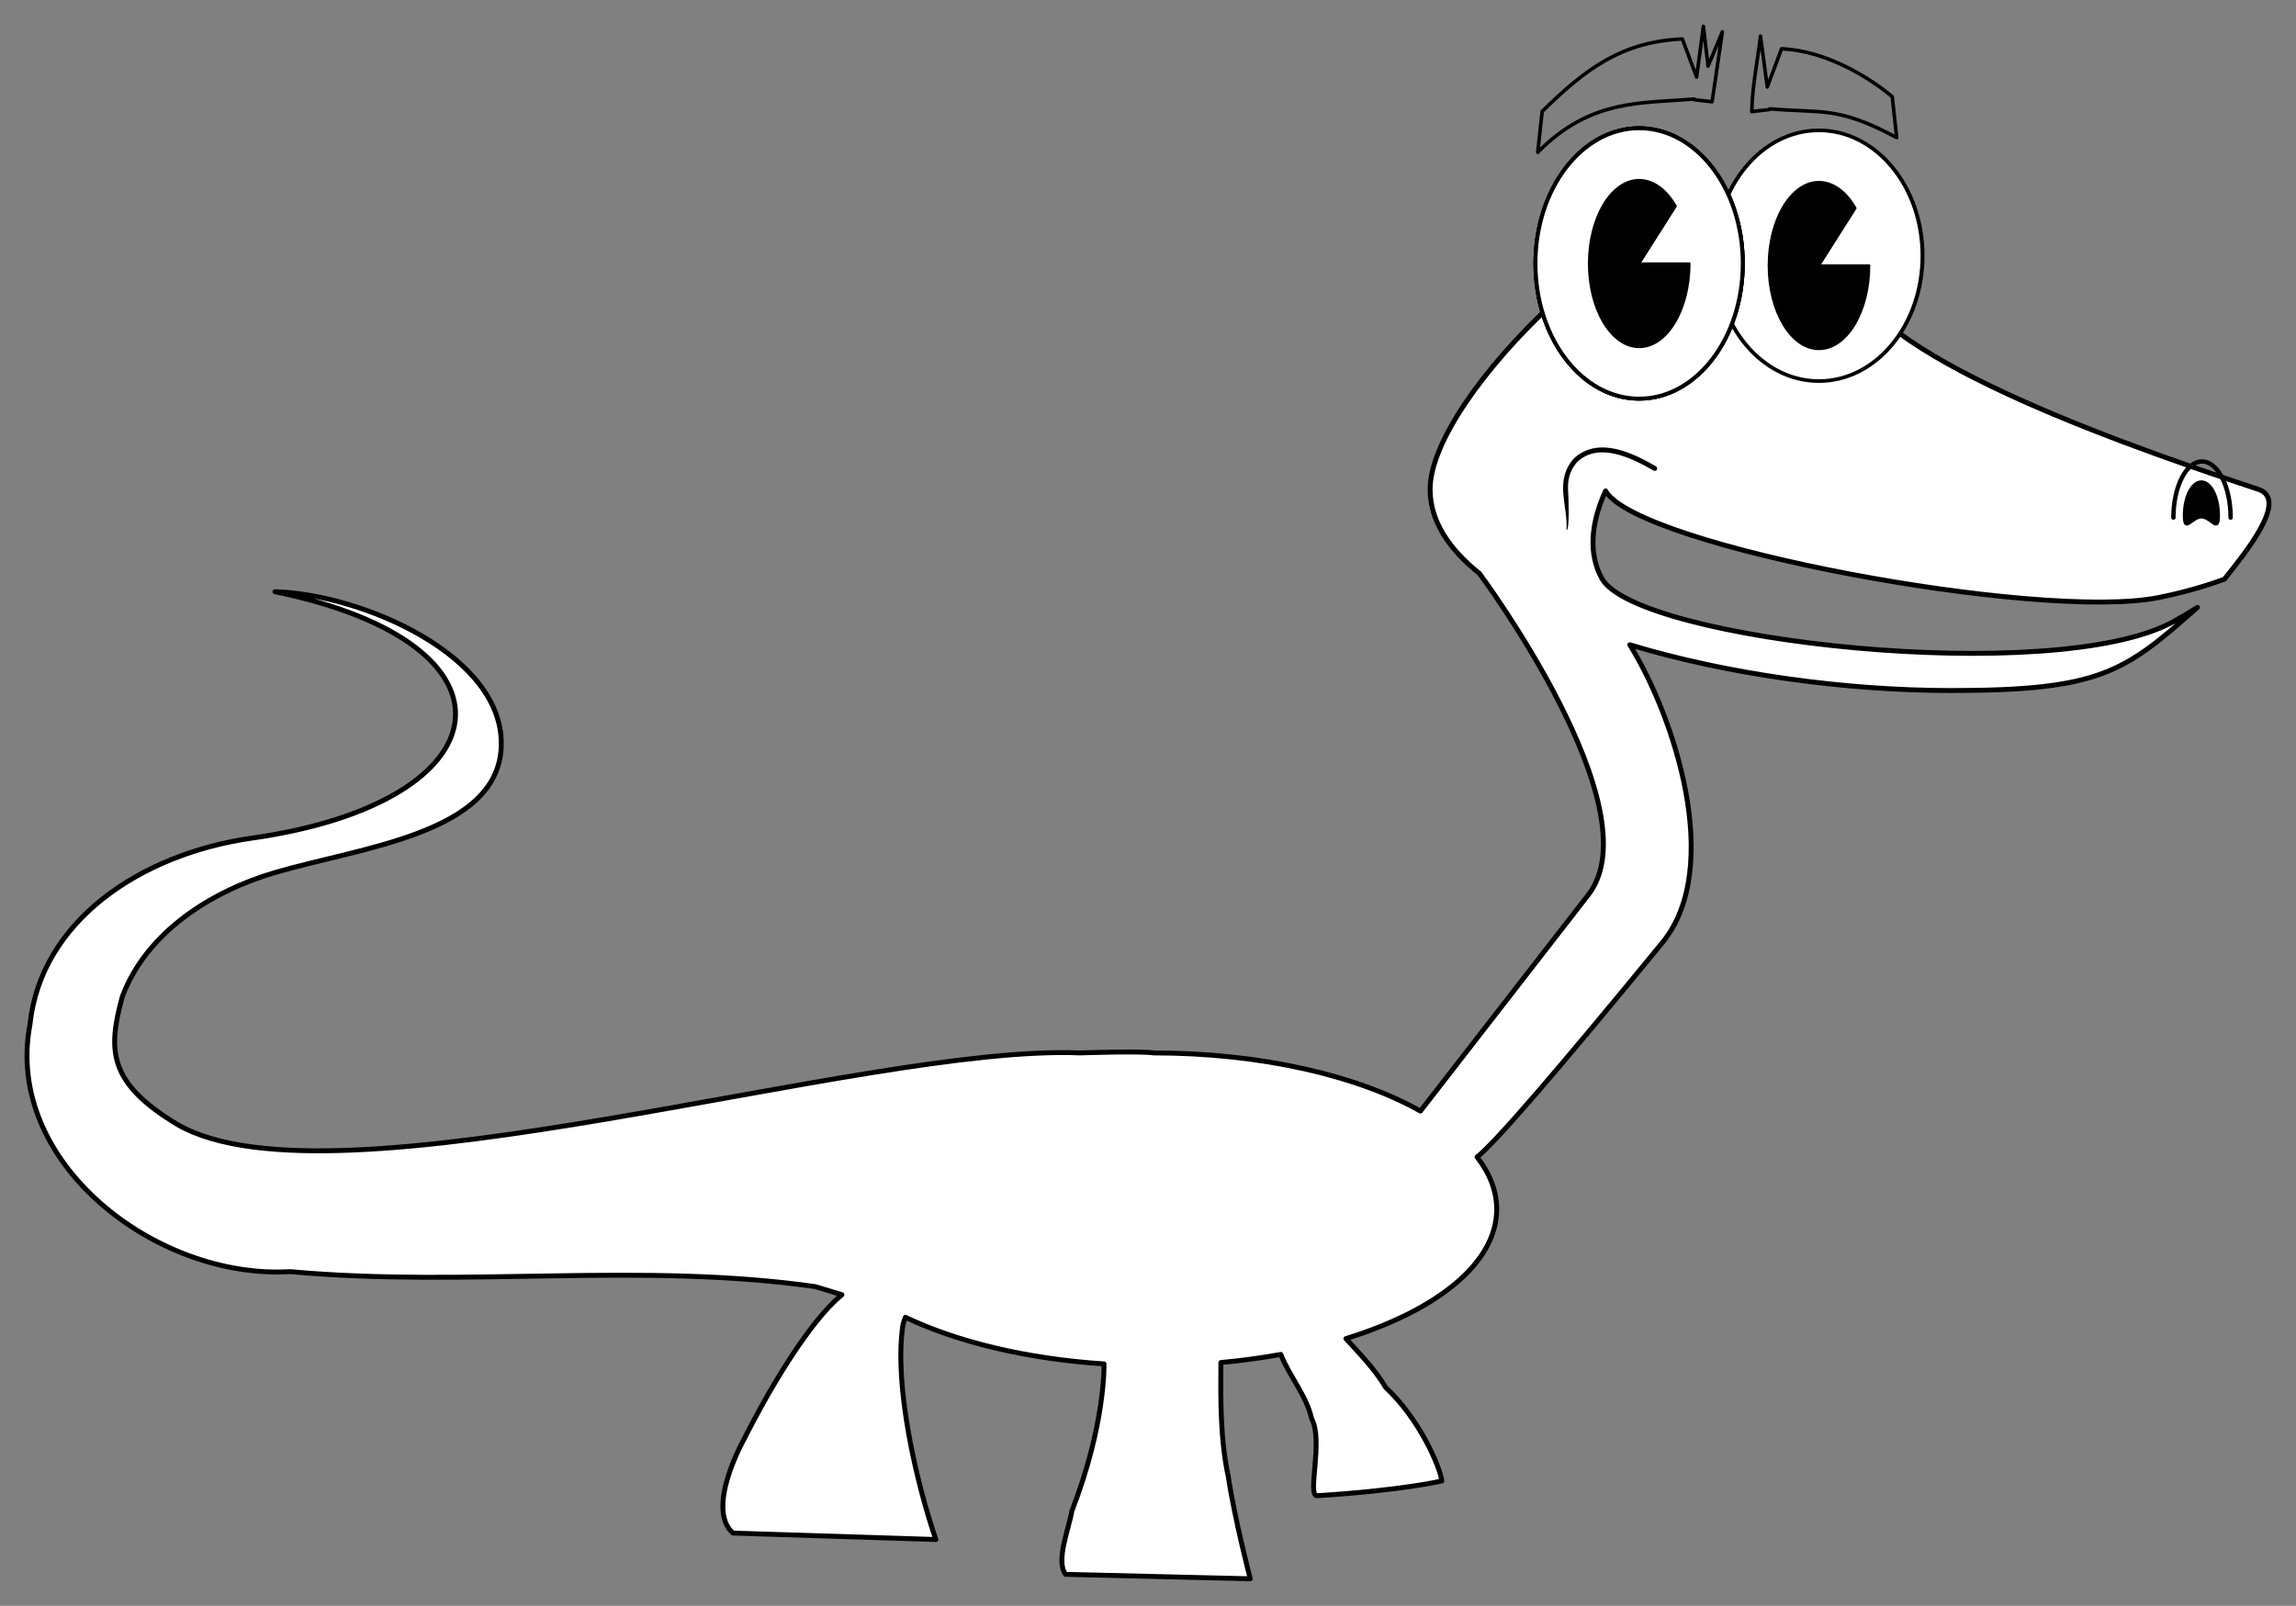 <?xml version="1.0" encoding="UTF-8" standalone="no"?>
<!-- Created with Inkscape (http://www.inkscape.org/) -->

<svg
   xmlns:dc="http://purl.org/dc/elements/1.1/"
   xmlns:cc="http://creativecommons.org/ns#"
   xmlns:rdf="http://www.w3.org/1999/02/22-rdf-syntax-ns#"
   xmlns:svg="http://www.w3.org/2000/svg"
   xmlns="http://www.w3.org/2000/svg"
   xmlns:sodipodi="http://sodipodi.sourceforge.net/DTD/sodipodi-0.dtd"
   xmlns:inkscape="http://www.inkscape.org/namespaces/inkscape"
   width="935.139"
   height="654.138"
   id="svg2"
   version="1.1"
   inkscape:version="0.48.2 r9819"
   sodipodi:docname="pybones_logo.svg">
  <rect width="100%" height="100%" fill="#808080" stroke="none"/>
  <defs
     id="defs4" />
  <sodipodi:namedview
     id="base"
     pagecolor="#ffffff"
     bordercolor="#666666"
     borderopacity="1.0"
     inkscape:pageopacity="0.0"
     inkscape:pageshadow="2"
     inkscape:zoom="0.51050699"
     inkscape:cx="629.78369"
     inkscape:cy="220.85178"
     inkscape:document-units="px"
     inkscape:current-layer="layer1"
     showgrid="false"
     inkscape:window-width="1366"
     inkscape:window-height="710"
     inkscape:window-x="-2"
     inkscape:window-y="-3"
     inkscape:window-maximized="1"
     fit-margin-top="10"
     fit-margin-left="10"
     fit-margin-right="10"
     fit-margin-bottom="10" />
  <g
     inkscape:label="Capa 1"
     inkscape:groupmode="layer"
     id="layer1"
     transform="translate(218.813,-90.331)">
    <path
       style="fill:#ffffff;fill-opacity:1;stroke:#000000;stroke-width:2;stroke-linecap:round;stroke-linejoin:round;stroke-miterlimit:4;stroke-opacity:1;stroke-dasharray:none;stroke-dashoffset:0"
       d="m 500.375,166.094 c -49.318,0.983 -136.719,85.518 -136.719,123.594 0,12.692 7.442,24.157 20.062,34.219 0,0 71.525,95.957 44.375,130.938 l -68.375,88.094 C 334.084,528.502 294.882,519.25 250.938,519.25 c -5.017,-0.844 -29.969,0 -29.969,0 -87.487,-3.641 -304.071,65.79 -367.469,29.188 -28.395,-17.061 -28.424,-30.364 -22.469,-52.188 9.867,-26.294 36.337,-42.895 62.1,-50.462 35.074,-10.302 90.449,-15.853 92.181,-50.913 1.841,-37.26 -56.685,-62.541 -92.156,-63.5 104.508,21.421 94.312,85.628 -9.322,100.364 -45.684,6.496 -86.089,33.991 -90.46,76.042 -10.562,56.011 51.289,103.837 106.031,100.562 71.167,6.548 143.153,-3.994 213.906,6.125 l 10.781,3.281 c -18.575,15.455 -39.906,58.938 -39.906,58.938 0,0 -15.849,28.092 -4.469,38.156 l 82.625,2.625 c -7.88,-23.02 -17.134,-62.662 -13.406,-87.406 0.282,-1.032 0.614,-2.078 1,-3.125 21.079,10.03 49.269,16.926 80.906,19 0,0 0.73,24.287 -13.094,59.938 -1.131,6.998 -6.674,20.247 -2.591,25.784 l 75.247,1.81 c 0,0 -6.48,-24.886 -8.938,-41.625 -3.276,-14.946 -3.159,-31.699 -3.031,-46.469 8.437,-0.766 16.591,-1.889 24.406,-3.312 3.525,8.951 10.426,16.632 12.562,26.188 4.902,8.871 -2.023,31.888 2.281,31.375 34.871,-2.18 50.764,-6.019 50.764,-6.019 -0.926,-6.335 -9.405,-25.558 -22.858,-38.043 -4.383,-7.423 -10.452,-13.59 -16.219,-19.938 37.05,-11.451 61.406,-30.761 61.406,-52.688 0,-7.457 -2.827,-14.631 -8,-21.281 6.802,-5.2 31.77,-33.989 75.448,-87.291 25.247,-30.81 4.662,-92.655 -13.26,-121.396 39.719,12.071 88.068,18.656 130.938,18.656 60.848,0 70.608,-7.553 100.281,-33.875 -3.1,1.965 -6.291,3.888 -9.594,5.719 C 618.285,370.241 447.687,351.374 433.625,326 c -5.511,-9.945 -4.557,-22.502 1.5,-35.688 12.855,22.596 176.694,53.046 225.062,43.469 9.515,-1.884 18.541,-4.441 26.969,-7.5 8.932,-11.209 26.216,-32.509 13.875,-36.594 C 629.719,266.086 537.206,231.422 532.344,197.781 529.012,174.729 516.814,165.766 500.375,166.094 z"
       id="path3121"
       inkscape:connector-curvature="0"
       sodipodi:nodetypes="sscscccccsacsccccccccccccccccccsccscscscsscscsss" />
    <path
       d="m 188.899,159.892 c 0,38.216 -23.744,69.195 -53.033,69.195 -29.289,0 -53.033,-30.98 -53.033,-69.195 0,-38.216 23.744,-69.195 53.033,-69.195 29.289,0 53.033,30.98 53.033,69.195 z"
       sodipodi:ry="69.19545"
       sodipodi:rx="53.033009"
       sodipodi:cy="159.89241"
       sodipodi:cx="135.86552"
       id="path3117"
       style="fill:#ffffff;fill-opacity:1;stroke:#000000;stroke-width:2;stroke-linecap:round;stroke-linejoin:round;stroke-miterlimit:4;stroke-opacity:1;stroke-dasharray:none;stroke-dashoffset:0"
       sodipodi:type="arc"
       transform="matrix(0.796,0,0,0.738,413.854,76.504)" />
    <path
       sodipodi:type="arc"
       style="fill:#ffffff;fill-opacity:1;stroke:#000000;stroke-width:2;stroke-linecap:round;stroke-linejoin:round;stroke-miterlimit:4;stroke-opacity:1;stroke-dasharray:none;stroke-dashoffset:0"
       id="path2985"
       sodipodi:cx="135.86552"
       sodipodi:cy="159.89241"
       sodipodi:rx="53.033009"
       sodipodi:ry="69.19545"
       d="m 188.899,159.892 c 0,38.216 -23.744,69.195 -53.033,69.195 -29.289,0 -53.033,-30.98 -53.033,-69.195 0,-38.216 23.744,-69.195 53.033,-69.195 29.289,0 53.033,30.98 53.033,69.195 z"
       transform="matrix(0.796,0,0,0.796,340.638,70.376)" />
    <path
       sodipodi:end="5.5249666"
       sodipodi:start="0"
       transform="matrix(0.491,0,0,0.491,455.328,119.989)"
       sodipodi:type="arc"
       style="fill:#000000;fill-opacity:1;stroke:#000000;stroke-width:2;stroke-linecap:round;stroke-linejoin:round;stroke-miterlimit:4;stroke-opacity:1;stroke-dasharray:none;stroke-dashoffset:0"
       id="path3119"
       sodipodi:cx="135.86552"
       sodipodi:cy="159.89241"
       sodipodi:rx="41.56797"
       sodipodi:ry="69.19545"
       d="m 177.433,159.892 c 0,38.216 -18.611,69.195 -41.568,69.195 -22.957,0 -41.568,-30.98 -41.568,-69.195 0,-38.216 18.611,-69.195 41.568,-69.195 11.417,0 22.331,7.816 30.181,21.615 l -30.181,47.581 z" />
    <path
       d="m 188.899,159.892 c 0,38.216 -23.744,69.195 -53.033,69.195 -29.289,0 -53.033,-30.98 -53.033,-69.195 0,-38.216 23.744,-69.195 53.033,-69.195 29.289,0 53.033,30.98 53.033,69.195 z"
       sodipodi:ry="69.19545"
       sodipodi:rx="53.033009"
       sodipodi:cy="159.89241"
       sodipodi:cx="135.86552"
       id="path2987"
       style="fill:#ffffff;fill-opacity:1;stroke:#000000;stroke-width:2;stroke-linecap:round;stroke-linejoin:round;stroke-miterlimit:4;stroke-opacity:1;stroke-dasharray:none;stroke-dashoffset:0"
       sodipodi:type="arc"
       transform="matrix(0.796,0,0,0.796,340.638,70.376)" />
    <path
       sodipodi:type="arc"
       style="fill:#ffffff;fill-opacity:1;stroke:#000000;stroke-width:2;stroke-linecap:round;stroke-linejoin:round;stroke-miterlimit:4;stroke-opacity:1;stroke-dasharray:none;stroke-dashoffset:0"
       id="path2989"
       sodipodi:cx="135.86552"
       sodipodi:cy="159.89241"
       sodipodi:rx="53.033009"
       sodipodi:ry="69.19545"
       d="m 188.899,159.892 c 0,38.216 -23.744,69.195 -53.033,69.195 -29.289,0 -53.033,-30.98 -53.033,-69.195 0,-38.216 23.744,-69.195 53.033,-69.195 29.289,0 53.033,30.98 53.033,69.195 z"
       transform="matrix(0.796,0,0,0.796,340.638,70.376)" />
    <path
       d="m 177.433,159.892 c 0,38.216 -18.611,69.195 -41.568,69.195 -22.957,0 -41.568,-30.98 -41.568,-69.195 0,-38.216 18.611,-69.195 41.568,-69.195 11.417,0 22.331,7.816 30.181,21.615 l -30.181,47.581 z"
       sodipodi:ry="69.19545"
       sodipodi:rx="41.56797"
       sodipodi:cy="159.89241"
       sodipodi:cx="135.86552"
       id="path2991"
       style="fill:#000000;fill-opacity:1;stroke:#000000;stroke-width:2;stroke-linecap:round;stroke-linejoin:round;stroke-miterlimit:4;stroke-opacity:1;stroke-dasharray:none;stroke-dashoffset:0"
       sodipodi:type="arc"
       transform="matrix(0.491,0,0,0.491,382.111,119.184)"
       sodipodi:start="0"
       sodipodi:end="5.5249666" />
    <path
       sodipodi:nodetypes="sssss"
       inkscape:connector-curvature="0"
       id="path3914"
       d="m 684.824,300.329 c 0,7.608 -3.146,0.664 -7.026,0.664 -3.88,0 -7.026,6.944 -7.026,-0.664 0,-7.608 3.146,-13.775 7.026,-13.775 3.88,0 7.026,6.167 7.026,13.775 z"
       style="fill:#000000;fill-opacity:1;stroke:#000000;stroke-width:1.083;stroke-linecap:round;stroke-linejoin:round;stroke-miterlimit:4;stroke-opacity:1;stroke-dashoffset:0" />
    <path
       style="fill:none;stroke:#000000;stroke-width:1.795;stroke-linecap:round;stroke-linejoin:round;stroke-miterlimit:4;stroke-opacity:1;stroke-dashoffset:0"
       d="m 666.401,301.164 c 0,-12.614 5.216,-22.84 11.649,-22.84 6.434,0 11.649,10.226 11.649,22.84"
       id="path3916"
       inkscape:connector-curvature="0"
       sodipodi:nodetypes="csc" />
    <path
       style="font-size:medium;font-style:normal;font-variant:normal;font-weight:normal;font-stretch:normal;text-indent:0;text-align:start;text-decoration:none;line-height:normal;letter-spacing:normal;word-spacing:normal;text-transform:none;direction:ltr;block-progression:tb;writing-mode:lr-tb;text-anchor:start;baseline-shift:baseline;color:#000000;fill:#000000;fill-opacity:1;stroke:none;stroke-width:2;marker:none;visibility:visible;display:inline;overflow:visible;enable-background:accumulate;font-family:Sans;-inkscape-font-specification:Sans"
       d="m 434.938,272.625 c -4.447,-0.212 -8.838,0.916 -12.562,4.281 -0.022,0.02 -0.043,0.041 -0.062,0.062 -4.135,4.566 -4.766,9.481 -4.406,14.375 0.36,4.894 1.6,9.86 1.312,14.969 1.326,-0.063 0.797,-13.736 0.688,-15.094 -0.34,-4.621 0.137,-8.744 3.812,-12.844 0.011,-0.01 0.02,-0.021 0.031,-0.031 0.011,-0.012 0.021,-0.019 0.031,-0.031 4.403,-3.932 9.708,-4.318 15.188,-3.094 5.508,1.231 11.074,4.143 15.594,6.75 0.451,0.332 1.176,0.182 1.458,-0.302 0.281,-0.484 0.054,-1.189 -0.458,-1.417 -4.572,-2.637 -10.304,-5.685 -16.188,-7 -1.471,-0.329 -2.955,-0.554 -4.438,-0.625 z"
       id="path3918"
       inkscape:connector-curvature="0"
       sodipodi:nodetypes="cccscccccscscscc" />
    <path
       style="color:#000000;fill:none;stroke:#000000;stroke-width:1.437;stroke-linecap:round;stroke-linejoin:round;stroke-miterlimit:4;stroke-opacity:1;stroke-dashoffset:0;marker:none;visibility:visible;display:inline;overflow:visible;enable-background:accumulate"
       d="m 474.962,101.05 -2.762,20.706 -5.816,-15.563 c -24.402,1.195 -38.925,11.681 -57.087,29.532 l -1.797,16.663 c 21.497,-21.908 42.456,-19.882 63.51,-21.716 l 0,0.067 0.247,-0.045 -0.09,0.247 7.344,0.853 4.177,-28.499 -5.816,13.969 z"
       id="rect4010"
       inkscape:connector-curvature="0"
       sodipodi:nodetypes="ccccccccccccc" />
    <path
       sodipodi:nodetypes="ccccccccccc"
       inkscape:connector-curvature="0"
       id="path3060"
       d="m 498.225,105.05 2.762,20.706 5.816,-15.563 c 24.402,1.195 45.087,19.532 45.087,19.532 l 1.797,16.663 c -23.997,-12.908 -30.456,-9.882 -51.51,-11.716 l 0,0.067 -0.247,-0.045 0.09,0.247 -7.344,0.853 c 0.19,-10.435 2.32,-20.31 3.548,-30.744 z"
       style="color:#000000;fill:none;stroke:#000000;stroke-width:1.437;stroke-linecap:round;stroke-linejoin:round;stroke-miterlimit:4;stroke-opacity:1;stroke-dashoffset:0;marker:none;visibility:visible;display:inline;overflow:visible;enable-background:accumulate" />
  </g>
</svg>
